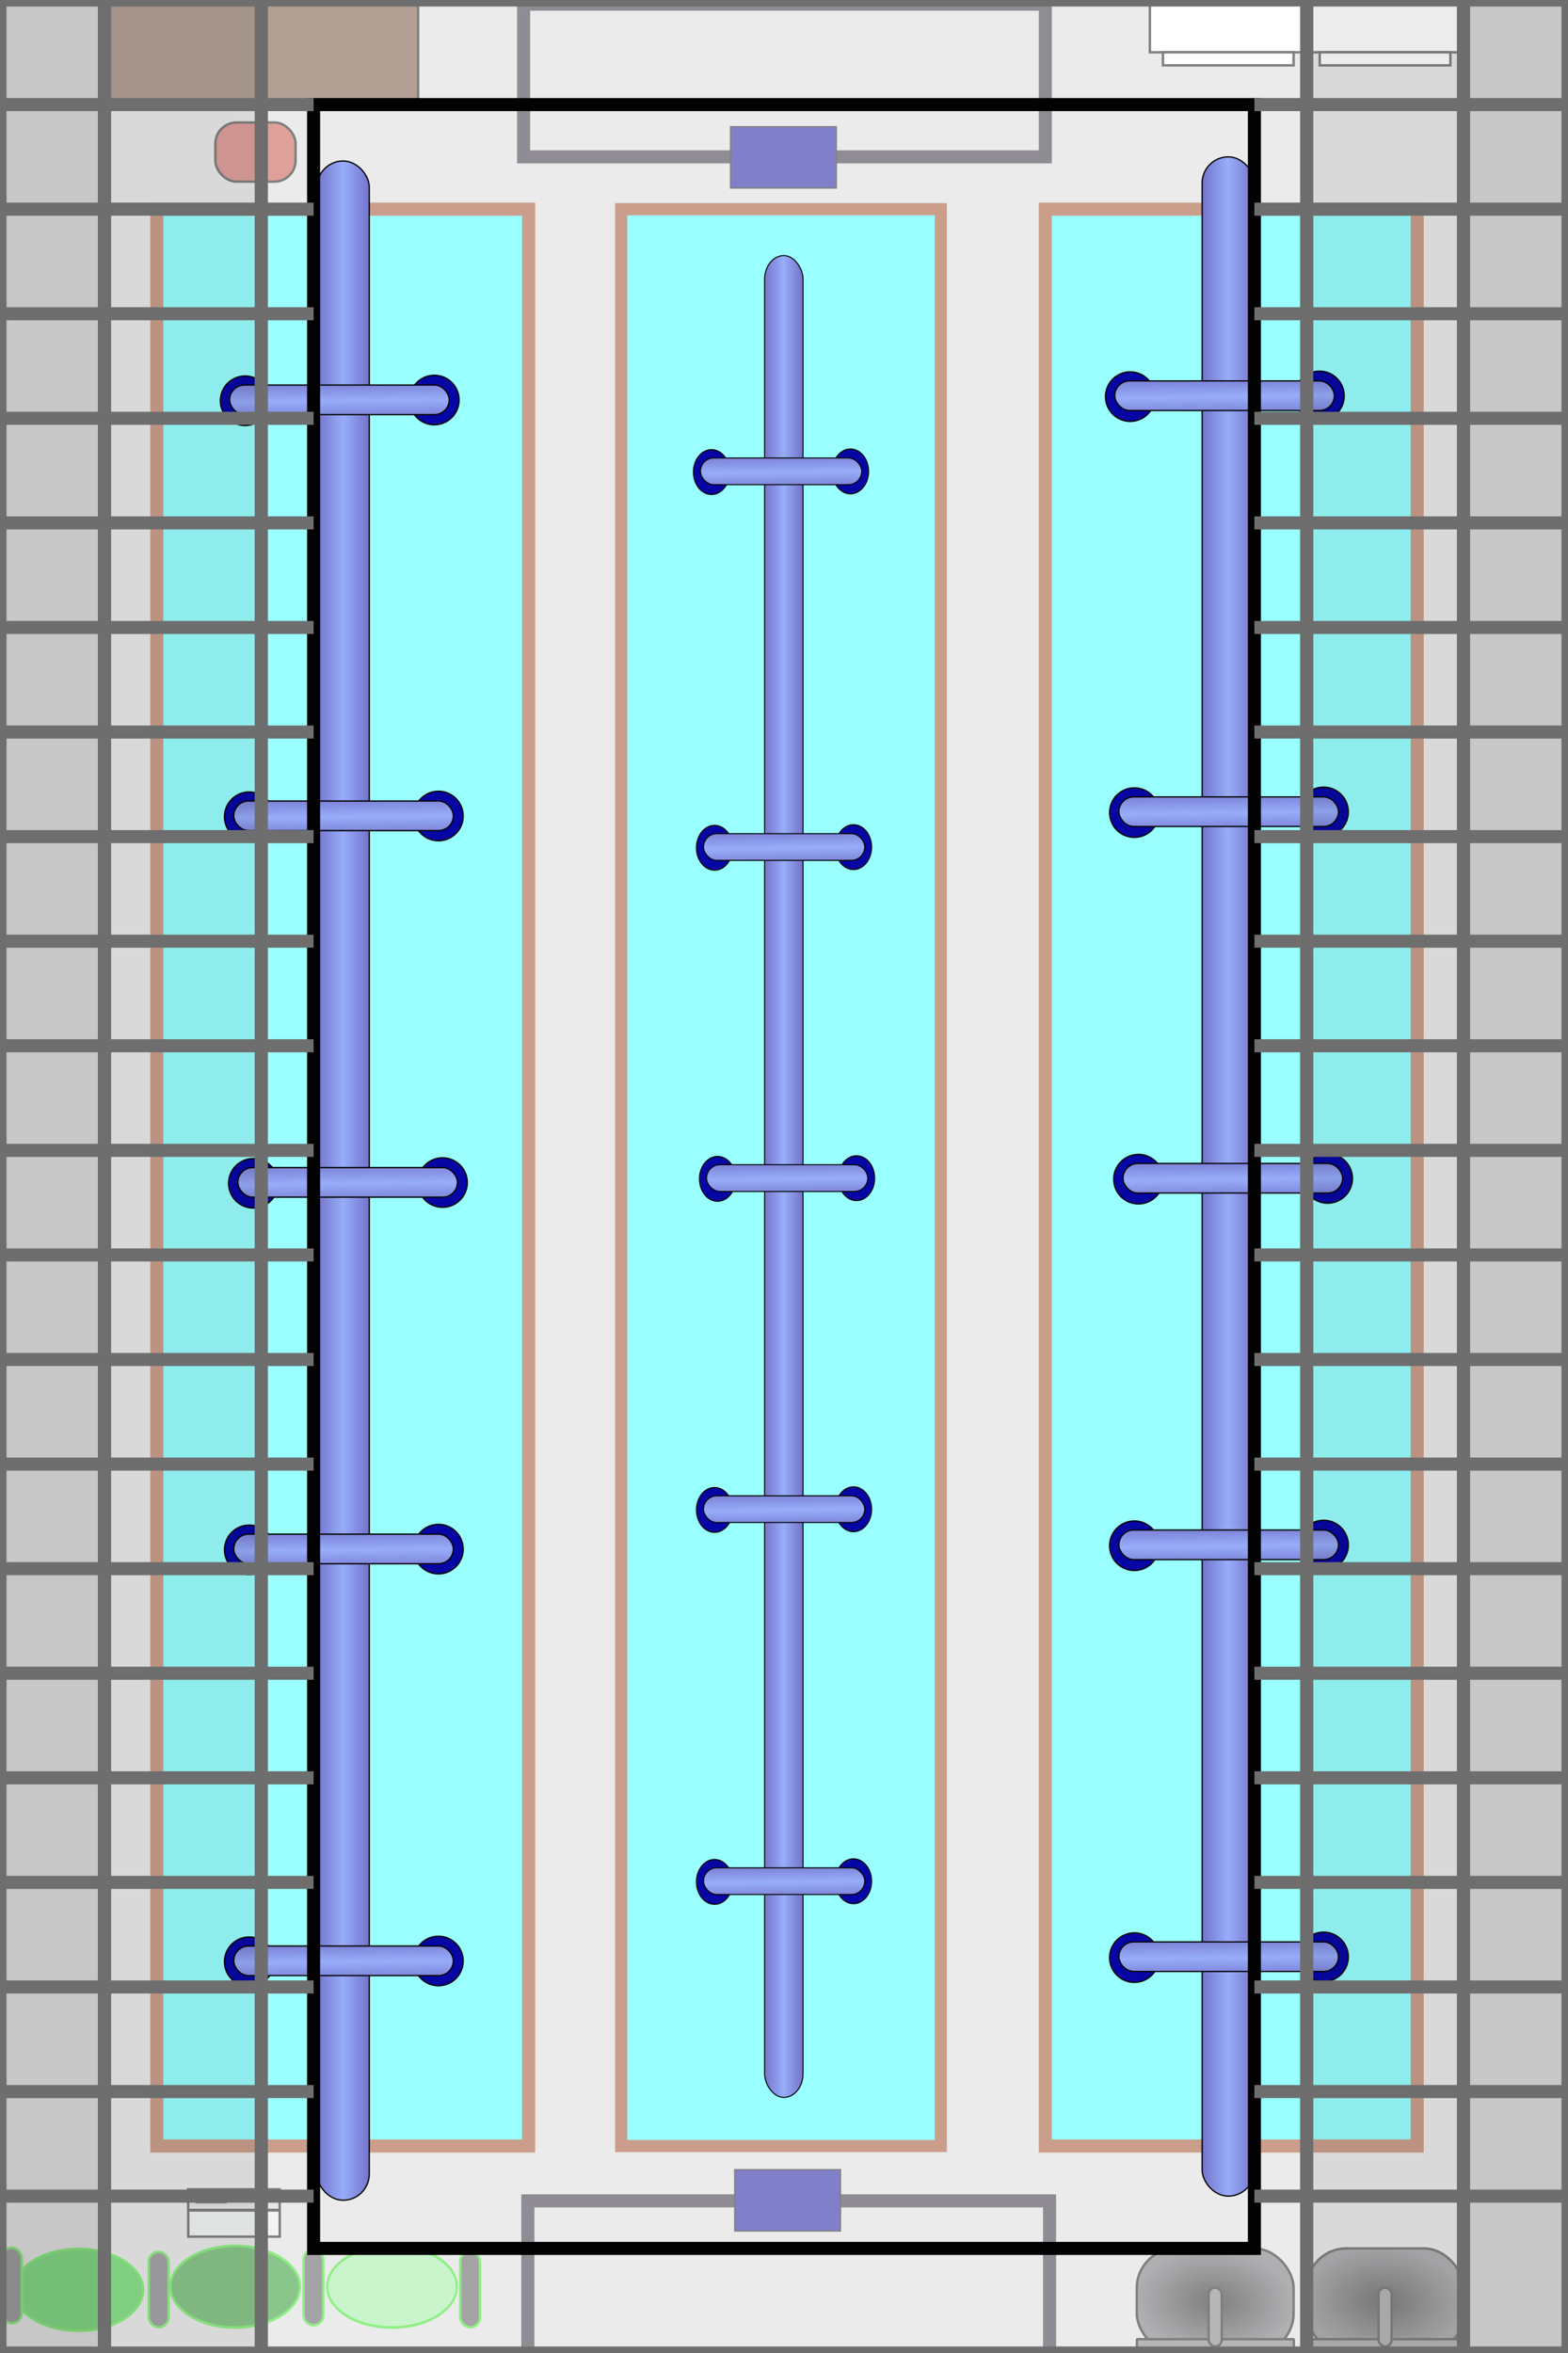<?xml version="1.0" standalone="no"?>
<!-- Created with Inkscape (http://www.inkscape.org/) -->
<svg contentScriptType="text/ecmascript" zoomAndPan="magnify" xmlns:rdf="http://www.w3.org/1999/02/22-rdf-syntax-ns#"
    xmlns:xlink="http://www.w3.org/1999/xlink" xmlns:svg="http://www.w3.org/2000/svg" baseProfile="full"
    contentStyleType="text/css" id="svg2873" sodipodi:docname="large_greenhouse.svg" style="enable-background:new"
    version="1.1" width="1200" xmlns:sodipodi="http://sodipodi.sourceforge.net/DTD/sodipodi-0.dtd" xmlns:dc="http://purl.org/dc/elements/1.1/"
    xmlns:inkscape="http://www.inkscape.org/namespaces/inkscape" xmlns:cc="http://creativecommons.org/ns#"
    preserveAspectRatio="xMidYMid meet" inkscape:version="0.48.3.1 r9886" height="1800" xmlns="http://www.w3.org/2000/svg">
    <defs id="defs2875">
        <linearGradient id="linearGradient4770">
            <stop style="stop-color:#000000;stop-opacity:1;" offset="0" id="stop4772"/>
            <stop style="stop-color:#646066;stop-opacity:1;" offset="1" id="stop4774"/>
        </linearGradient>
        <linearGradient id="linearGradient4748">
            <stop style="stop-color:#767676;stop-opacity:1;" offset="0" id="stop4750"/>
            <stop style="stop-color:#ededf3;stop-opacity:1;" offset="1" id="stop4752"/>
        </linearGradient>
        <linearGradient id="linearGradient3829">
            <stop style="stop-color:#7272ca;stop-opacity:1;" offset="0" id="stop3831"/>
            <stop offset="0.5" style="stop-color:#97adfa;stop-opacity:1;" id="stop3837"/>
            <stop style="stop-color:#7272ca;stop-opacity:1;" offset="1" id="stop3833"/>
        </linearGradient>
        <linearGradient x1="919.5" xlink:href="#linearGradient3829"
            y1="900" x2="960.5" gradientUnits="userSpaceOnUse" y2="900" id="linearGradient3835" inkscape:collect="always"/>
        <linearGradient gradientTransform="translate(0,0.557)" inkscape:collect="always" id="linearGradient3847"
            gradientUnits="userSpaceOnUse" x1="939.338" y1="285.219" x2="939.781" y2="320.54" xlink:href=
            "#linearGradient3829"
           />
        <linearGradient gradientTransform="translate(3.151,1194.676)" inkscape:collect="always" id="linearGradient3859"
            gradientUnits="userSpaceOnUse" x1="939.338" y1="285.219" x2="939.781" y2="320.54" xlink:href=
            "#linearGradient3829"
           />
        <linearGradient gradientTransform="translate(6.301,599.192)" inkscape:collect="always" id="linearGradient3867"
            gradientUnits="userSpaceOnUse" x1="939.338" y1="285.219" x2="939.781" y2="320.54" xlink:href=
            "#linearGradient3829"
           />
        <linearGradient gradientTransform="translate(3.151,879.605)" inkscape:collect="always" id="linearGradient3875"
            gradientUnits="userSpaceOnUse" x1="939.338" y1="285.219" x2="939.781" y2="320.54" xlink:href=
            "#linearGradient3829"
           />
        <linearGradient gradientTransform="translate(3.151,318.779)" inkscape:collect="always" id="linearGradient3883"
            gradientUnits="userSpaceOnUse" x1="939.338" y1="285.219" x2="939.781" y2="320.54" xlink:href=
            "#linearGradient3829"
           />
        <linearGradient gradientTransform="translate(-677.403,3.151)" inkscape:collect="always" id="linearGradient3917"
            gradientUnits="userSpaceOnUse" x1="919.5" y1="900" x2="960.5" y2="900" xlink:href="#linearGradient3829"
           />
        <linearGradient gradientTransform="translate(-677.403,3.708)" inkscape:collect="always" id="linearGradient3919"
            gradientUnits="userSpaceOnUse" x1="939.338" y1="285.219" x2="939.781" y2="320.54" xlink:href=
            "#linearGradient3829"
           />
        <linearGradient gradientTransform="translate(-674.252,1197.826)" inkscape:collect="always" id="linearGradient3921"
            gradientUnits="userSpaceOnUse" x1="939.338" y1="285.219" x2="939.781" y2="320.54" xlink:href=
            "#linearGradient3829"
           />
        <linearGradient gradientTransform="translate(-671.101,602.342)" inkscape:collect="always" id="linearGradient3923"
            gradientUnits="userSpaceOnUse" x1="939.338" y1="285.219" x2="939.781" y2="320.54" xlink:href=
            "#linearGradient3829"
           />
        <linearGradient gradientTransform="translate(-674.252,882.756)" inkscape:collect="always" id="linearGradient3925"
            gradientUnits="userSpaceOnUse" x1="939.338" y1="285.219" x2="939.781" y2="320.54" xlink:href=
            "#linearGradient3829"
           />
        <linearGradient gradientTransform="translate(-674.252,321.929)" inkscape:collect="always" id="linearGradient3927"
            gradientUnits="userSpaceOnUse" x1="939.338" y1="285.219" x2="939.781" y2="320.54" xlink:href=
            "#linearGradient3829"
           />
        <linearGradient gradientTransform="matrix(0.734,0,0,0.903,-90.319,87.143)" inkscape:collect="always"
            id="linearGradient3961" gradientUnits="userSpaceOnUse" x1="919.5" y1="900" x2="960.5" y2="900" xlink:href=
            "#linearGradient3829"
           />
        <linearGradient gradientTransform="matrix(0.734,0,0,0.903,-90.319,87.646)" inkscape:collect="always"
            id="linearGradient3963" gradientUnits="userSpaceOnUse" x1="939.338" y1="285.219" x2="939.781" y2="320.54"
            xlink:href="#linearGradient3829"
           />
        <linearGradient gradientTransform="matrix(0.734,0,0,0.903,-88.006,1166.144)" inkscape:collect="always"
            id="linearGradient3965" gradientUnits="userSpaceOnUse" x1="939.338" y1="285.219" x2="939.781" y2="320.54"
            xlink:href="#linearGradient3829"
           />
        <linearGradient gradientTransform="matrix(0.734,0,0,0.903,-85.693,628.318)" inkscape:collect="always"
            id="linearGradient3967" gradientUnits="userSpaceOnUse" x1="939.338" y1="285.219" x2="939.781" y2="320.54"
            xlink:href="#linearGradient3829"
           />
        <linearGradient gradientTransform="matrix(0.734,0,0,0.903,-88.006,881.58)" inkscape:collect="always"
            id="linearGradient3969" gradientUnits="userSpaceOnUse" x1="939.338" y1="285.219" x2="939.781" y2="320.54"
            xlink:href="#linearGradient3829"
           />
        <linearGradient gradientTransform="matrix(0.734,0,0,0.903,-88.006,375.056)" inkscape:collect="always"
            id="linearGradient3971" gradientUnits="userSpaceOnUse" x1="939.338" y1="285.219" x2="939.781" y2="320.54"
            xlink:href="#linearGradient3829"
           />
        <linearGradient x1="179.572" xlink:href="#linearGradient4748"
            y1="1659.945" x2="180.429" gradientUnits="userSpaceOnUse" y2="1699.397" id="linearGradient4754"
            inkscape:collect="always"/>
        <radialGradient gradientTransform="matrix(1,0.053,-0.036,0.671,62.622,523.225)"
            inkscape:collect="always" id="radialGradient4778" gradientUnits="userSpaceOnUse" r="60.922" cx="1060" fx="1060"
            fy="1760" cy="1760" xlink:href="#linearGradient4770"
           />
        <radialGradient gradientTransform="matrix(1,0.053,-0.036,0.671,-67.378,523.225)"
            inkscape:collect="always" id="radialGradient4790" gradientUnits="userSpaceOnUse" r="60.922" cx="1060" fx="1060"
            cy="1760" fy="1760" xlink:href="#linearGradient4770"
           />
    </defs>
    <sodipodi:namedview bordercolor="#666666" inkscape:window-height="1056" inkscape:zoom="0.30944444" id="base"
        inkscape:current-layer="layer3" inkscape:window-y="24" inkscape:cy="1029.2639" inkscape:window-x="49"
        inkscape:cx="218.67145" showgrid="true" showguides="true" inkscape:pageopacity="0.0" inkscape:document-units="px"
        inkscape:snap-global="true" inkscape:pageshadow="2" inkscape:guide-bbox="true" inkscape:window-width="1871"
        pagecolor="#ffffff" borderopacity="1.0" inkscape:window-maximized="1">
        <inkscape:grid snapvisiblegridlinesonly="true" visible="true" id="grid3655" empspacing="5" type="xygrid"
            enabled="true"/>
        <sodipodi:guide position="600,1360" id="guide3657" orientation="1,0"/>
        <sodipodi:guide position="639.594,897.952" id="guide3659" orientation="0,1"/>
    </sodipodi:namedview>
    <g inkscape:groupmode="layer" sodipodi:insensitive="true" id="layer1" style="display:inline" transform="translate(0,747.638)"
        inkscape:label="floor">
        <rect x="0" y="0" transform="translate(0,-747.638)" width="1200" style=
            "fill:#ffffff;fill-opacity:1;fill-rule:evenodd;stroke:none" height="1800" id="rect3661"/>
    </g>
    <g inkscape:groupmode="layer" sodipodi:insensitive="true" id="layer2" style="opacity:0.5;display:inline"
        inkscape:label="internal">
        <rect x="0" width="1200" id="rect3905" height="1800" y="0" style=
            "fill:#d6d7d6;fill-opacity:1;fill-rule:evenodd;stroke:none;display:inline"/>
        <rect x="400.718" width="399.282" id="rect3812" height="116.768" y="3.232" style=
            "fill:none;stroke:#1f1c28;stroke-width:10;stroke-linecap:round;stroke-linejoin:miter;stroke-miterlimit:4;stroke-opacity:1;stroke-dasharray:none;stroke-dashoffset:0"/>
        <rect x="559.066" width="80.934" id="rect3814" height="46.894" y="96.948" style=
            "fill:#010095;fill-opacity:1;stroke:#010105;stroke-width:1;stroke-linecap:round;stroke-linejoin:miter;stroke-miterlimit:4;stroke-opacity:1;stroke-dasharray:none;stroke-dashoffset:0"/>
        <rect x="403.95" y="-1800.383" transform="scale(1,-1)" width="399.282" style=
            "fill:none;stroke:#1f1c28;stroke-width:10;stroke-linecap:round;stroke-linejoin:miter;stroke-miterlimit:4;stroke-opacity:1;stroke-dasharray:none;stroke-dashoffset:0"
            id="rect3816" height="116.768"/>
        <rect x="562.298" y="-1706.667" transform="scale(1,-1)" width="80.934" style=
            "fill:#010095;fill-opacity:1;stroke:#010105;stroke-width:1;stroke-linecap:round;stroke-linejoin:miter;stroke-miterlimit:4;stroke-opacity:1;stroke-dasharray:none;stroke-dashoffset:0"
            id="rect3818" height="46.894"/>
        <rect x="800" y="160" fill="#33ffff" width="284.596" style="fill-opacity: 1; fill-rule: evenodd; stroke: 
            rgb(151, 62, 23); stroke-width: 10; stroke-linecap: round; stroke-linejoin: miter; stroke-miterlimit: 4; 
            stroke-opacity: 1; stroke-dasharray: none; stroke-dashoffset: 0;" height="1481.652" id="rect3820"/>
        <rect x="120" y="160" fill="#33ffff" width="284.596" style="fill-opacity: 1; fill-rule: evenodd; stroke: 
            rgb(151, 62, 23); stroke-width: 10; stroke-linecap: round; stroke-linejoin: miter; stroke-miterlimit: 4; 
            stroke-opacity: 1; stroke-dasharray: none; stroke-dashoffset: 0;" id="rect3822" height="1481.652"/>
        <rect x="475.404" y="160" fill="#33ffff" width="244.596" style="fill-opacity: 1; fill-rule: evenodd; stroke: 
            rgb(151, 62, 23); stroke-width: 9.271; stroke-linecap: round; stroke-linejoin: miter; stroke-miterlimit: 
            4; stroke-opacity: 1; stroke-dasharray: none; stroke-dashoffset: 0;" height="1481.652" id="rect3824"/>
        <path transform="matrix(0.992,0,0,1.186,-9.41,-359.357)" style=
            "fill:#16c217;fill-opacity:1;fill-rule:evenodd;stroke:#20e00c;stroke-width:1.7;stroke-linecap:round;stroke-linejoin:miter;stroke-miterlimit:4;stroke-opacity:1;stroke-dasharray:none;stroke-dashoffset:0"
            sodipodi:cx="70" sodipodi:cy="1780" sodipodi:rx="50" d="m 120,1780 a 50,26.338 0 1 1 -100,0 50,26.338 
            0 1 1 100,0 z" id="path4720" sodipodi:ry="26.337799" sodipodi:type="arc"/>
        <path transform="matrix(0.992,0,0,1.186,110.59,-361.816)" style=
            "fill:#168e17;fill-opacity:1;fill-rule:evenodd;stroke:#20e00c;stroke-width:1.7;stroke-linecap:round;stroke-linejoin:miter;stroke-miterlimit:4;stroke-opacity:1;stroke-dasharray:none;stroke-dashoffset:0"
            sodipodi:cx="70" sodipodi:cy="1780" sodipodi:rx="50" id="path4722" d="m 120,1780 a 50,26.338 0 1 1 -100,0 
            50,26.338 0 1 1 100,0 z" sodipodi:ry="26.337799" sodipodi:type="arc"/>
        <path transform="matrix(0.992,0,0,1.186,230.59,-361.816)" style=
            "fill:#96eb99;fill-opacity:1;fill-rule:evenodd;stroke:#20e00c;stroke-width:1.7;stroke-linecap:round;stroke-linejoin:miter;stroke-miterlimit:4;stroke-opacity:1;stroke-dasharray:none;stroke-dashoffset:0"
            sodipodi:cx="70" sodipodi:cy="1780" sodipodi:rx="50" d="m 120,1780 a 50,26.338 0 1 1 -100,0 50,26.338 
            0 1 1 100,0 z" id="path4724" sodipodi:ry="26.337799" sodipodi:type="arc"/>
        <rect x="113.852" y="1722.581" width="15.18" style=
            "fill:#4a494e;fill-opacity:1;fill-rule:evenodd;stroke:#20e00c;stroke-width:1.843;stroke-linecap:round;stroke-linejoin:miter;stroke-miterlimit:4;stroke-opacity:1;stroke-dasharray:none;stroke-dashoffset:0"
            height="57.685" ry="7.59" id="rect4726"/>
        <rect x="1.518" y="1719.545" width="15.18" style=
            "fill:#4a494e;fill-opacity:1;fill-rule:evenodd;stroke:#20e00c;stroke-width:1.843;stroke-linecap:round;stroke-linejoin:miter;stroke-miterlimit:4;stroke-opacity:1;stroke-dasharray:none;stroke-dashoffset:0"
            id="rect4728" ry="7.59" height="57.685"/>
        <rect x="232.257" y="1721.063" width="15.18" style=
            "fill:#4a494e;fill-opacity:1;fill-rule:evenodd;stroke:#20e00c;stroke-width:1.843;stroke-linecap:round;stroke-linejoin:miter;stroke-miterlimit:4;stroke-opacity:1;stroke-dasharray:none;stroke-dashoffset:0"
            height="57.685" ry="7.59" id="rect4732"/>
        <rect x="352.181" y="1722.581" width="15.18" style=
            "fill:#4a494e;fill-opacity:1;fill-rule:evenodd;stroke:#20e00c;stroke-width:1.843;stroke-linecap:round;stroke-linejoin:miter;stroke-miterlimit:4;stroke-opacity:1;stroke-dasharray:none;stroke-dashoffset:0"
            height="57.685" ry="7.59" id="rect4734"/>
        <rect x="144.082" width="70" id="rect4736" height="20" y="1690.986" style=
            "fill:#e5e9ea;fill-opacity:1;fill-rule:evenodd;stroke:#000000;stroke-width:1.843;stroke-linecap:round;stroke-linejoin:miter;stroke-miterlimit:4;stroke-opacity:1;stroke-dasharray:none;stroke-dashoffset:0"/>
        <rect x="144" width="70.028" id="rect4738" height="15.781" y="1674.739" style=
            "fill:url(#linearGradient4754);fill-opacity:1;fill-rule:evenodd;stroke:#000000;stroke-width:1.843;stroke-linecap:round;stroke-linejoin:miter;stroke-miterlimit:4;stroke-opacity:1;stroke-dasharray:none;stroke-dashoffset:0"/>
        <rect x="150.905" width="21.699" id="rect4756" height="3.945" y="1680.657" style=
            "fill:#2242ea;fill-opacity:1;fill-rule:evenodd;stroke:#000000;stroke-width:1.843;stroke-linecap:round;stroke-linejoin:miter;stroke-miterlimit:4;stroke-opacity:1;stroke-dasharray:none;stroke-dashoffset:0"/>
        <rect x="80" width="240" id="rect4758" height="80" y="0" style=
            "fill:#66422c;fill-opacity:1;fill-rule:evenodd;stroke:#000000;stroke-width:1.843;stroke-linecap:round;stroke-linejoin:miter;stroke-miterlimit:4;stroke-opacity:1;stroke-dasharray:none;stroke-dashoffset:0"/>
        <rect x="164.811" y="93.716" width="61.4" style=
            "fill:#c04236;fill-opacity:1;fill-rule:evenodd;stroke:#000000;stroke-width:1.843;stroke-linecap:round;stroke-linejoin:miter;stroke-miterlimit:4;stroke-opacity:1;stroke-dasharray:none;stroke-dashoffset:0"
            height="45.242" ry="16.158" id="rect4760"/>
        <rect x="880" width="240" id="rect4762" height="40" y="0" style=
            "fill:#ffffff;fill-opacity:1;fill-rule:evenodd;stroke:#000000;stroke-width:1.843;stroke-linecap:round;stroke-linejoin:miter;stroke-miterlimit:4;stroke-opacity:1;stroke-dasharray:none;stroke-dashoffset:0"/>
        <rect x="890" width="100" id="rect4764" height="10" y="40" style=
            "fill:#ffffff;fill-opacity:1;fill-rule:evenodd;stroke:#000000;stroke-width:1.843;stroke-linecap:round;stroke-linejoin:miter;stroke-miterlimit:4;stroke-opacity:1;stroke-dasharray:none;stroke-dashoffset:0"/>
        <rect x="1010" width="100" id="rect4766" height="10" y="40" style=
            "fill:#ffffff;fill-opacity:1;fill-rule:evenodd;stroke:#000000;stroke-width:1.843;stroke-linecap:round;stroke-linejoin:miter;stroke-miterlimit:4;stroke-opacity:1;stroke-dasharray:none;stroke-dashoffset:0"/>
        <rect x="1000" y="1720" width="120" style=
            "fill:url(#radialGradient4778);fill-opacity:1;fill-rule:evenodd;stroke:#000000;stroke-width:1.843;stroke-linecap:round;stroke-linejoin:miter;stroke-miterlimit:4;stroke-opacity:1;stroke-dasharray:none;stroke-dashoffset:0"
            height="80" ry="30.305" id="rect4768"/>
        <rect x="1000.101" y="1789.458" width="120.085" style=
            "fill:#6f6e70;fill-opacity:1;fill-rule:evenodd;stroke:#000000;stroke-width:1.843;stroke-linecap:round;stroke-linejoin:miter;stroke-miterlimit:4;stroke-opacity:1;stroke-dasharray:none;stroke-dashoffset:0"
            height="10.084" ry="0.458" id="rect4780"/>
        <rect x="1055" y="1750" width="10" style=
            "fill:#6f6e70;fill-opacity:1;fill-rule:evenodd;stroke:#000000;stroke-width:1.843;stroke-linecap:round;stroke-linejoin:miter;stroke-miterlimit:4;stroke-opacity:1;stroke-dasharray:none;stroke-dashoffset:0"
            height="45" ry="5" id="rect4782"/>
        <rect x="870" y="1720" width="120" style=
            "fill:url(#radialGradient4790);fill-opacity:1;fill-rule:evenodd;stroke:#000000;stroke-width:1.843;stroke-linecap:round;stroke-linejoin:miter;stroke-miterlimit:4;stroke-opacity:1;stroke-dasharray:none;stroke-dashoffset:0"
            id="rect4784" ry="30.305" height="80"/>
        <rect x="870.101" y="1789.458" width="120.085" style=
            "fill:#6f6e70;fill-opacity:1;fill-rule:evenodd;stroke:#000000;stroke-width:1.843;stroke-linecap:round;stroke-linejoin:miter;stroke-miterlimit:4;stroke-opacity:1;stroke-dasharray:none;stroke-dashoffset:0"
            id="rect4786" ry="0.458" height="10.084"/>
        <rect x="925" y="1750" width="10" style=
            "fill:#6f6e70;fill-opacity:1;fill-rule:evenodd;stroke:#000000;stroke-width:1.843;stroke-linecap:round;stroke-linejoin:miter;stroke-miterlimit:4;stroke-opacity:1;stroke-dasharray:none;stroke-dashoffset:0"
            id="rect4788" ry="5" height="45"/>
    </g>
    <g inkscape:groupmode="layer" sodipodi:insensitive="true" id="layer4" style="display:inline" inkscape:label="irrigation">
        <rect x="920" y="120" width="40" style=
            "fill:url(#linearGradient3835);fill-opacity:1;fill-rule:evenodd;stroke:#050402;stroke-width:1;stroke-linecap:round;stroke-linejoin:miter;stroke-miterlimit:4;stroke-opacity:1;stroke-dasharray:none;stroke-dashoffset:0"
            height="1560" ry="20" id="rect3827"/>
        <path style=
            "fill:#0606a5;fill-opacity:1;fill-rule:evenodd;stroke:#050402;stroke-width:1;stroke-linecap:round;stroke-linejoin:miter;stroke-miterlimit:4;stroke-opacity:1;stroke-dasharray:none;stroke-dashoffset:0"
            sodipodi:cx="1009.7902" sodipodi:cy="302.85931" d="m 1028.727,302.859 a 18.937,18.937 0 1 1 
            -37.874,0 18.937,18.937 0 1 1 37.874,0 z" id="path3849" sodipodi:rx="18.937048" sodipodi:ry="18.937048"
            sodipodi:type="arc"/>
        <path transform="translate(-144.813,0.557)" style=
            "fill:#0606a5;fill-opacity:1;fill-rule:evenodd;stroke:#050402;stroke-width:1;stroke-linecap:round;stroke-linejoin:miter;stroke-miterlimit:4;stroke-opacity:1;stroke-dasharray:none;stroke-dashoffset:0"
            sodipodi:cx="1009.7902" sodipodi:cy="302.85931" id="path3851" sodipodi:rx="18.937048" d="m 
            1028.727,302.859 a 18.937,18.937 0 1 1 -37.874,0 18.937,18.937 0 1 1 37.874,0 z"
            sodipodi:ry="18.937048" sodipodi:type="arc"/>
        <rect x="853.142" y="291.401" width="168.043" style=
            "fill:url(#linearGradient3847);fill-opacity:1;fill-rule:evenodd;stroke:#050402;stroke-width:1;stroke-linecap:round;stroke-linejoin:miter;stroke-miterlimit:4;stroke-opacity:1;stroke-dasharray:none;stroke-dashoffset:0"
            height="22.621" ry="11.311" id="rect3839"/>
        <path transform="translate(3.151,1194.119)" style=
            "fill:#0606a5;fill-opacity:1;fill-rule:evenodd;stroke:#050402;stroke-width:1;stroke-linecap:round;stroke-linejoin:miter;stroke-miterlimit:4;stroke-opacity:1;stroke-dasharray:none;stroke-dashoffset:0"
            sodipodi:cx="1009.7902" sodipodi:cy="302.85931" id="path3853" sodipodi:rx="18.937048" d="m 
            1028.727,302.859 a 18.937,18.937 0 1 1 -37.874,0 18.937,18.937 0 1 1 37.874,0 z"
            sodipodi:ry="18.937048" sodipodi:type="arc"/>
        <path transform="translate(-141.662,1194.676)" style=
            "fill:#0606a5;fill-opacity:1;fill-rule:evenodd;stroke:#050402;stroke-width:1;stroke-linecap:round;stroke-linejoin:miter;stroke-miterlimit:4;stroke-opacity:1;stroke-dasharray:none;stroke-dashoffset:0"
            sodipodi:cx="1009.7902" sodipodi:cy="302.85931" id="path3855" d="m 1028.727,302.859 a 18.937,18.937 
            0 1 1 -37.874,0 18.937,18.937 0 1 1 37.874,0 z" sodipodi:rx="18.937048" sodipodi:ry="18.937048"
            sodipodi:type="arc"/>
        <rect x="856.293" y="1485.52" width="168.043" style=
            "fill:url(#linearGradient3859);fill-opacity:1;fill-rule:evenodd;stroke:#050402;stroke-width:1;stroke-linecap:round;stroke-linejoin:miter;stroke-miterlimit:4;stroke-opacity:1;stroke-dasharray:none;stroke-dashoffset:0"
            id="rect3857" ry="11.311" height="22.621"/>
        <path transform="translate(6.301,598.635)" style=
            "fill:#0606a5;fill-opacity:1;fill-rule:evenodd;stroke:#050402;stroke-width:1;stroke-linecap:round;stroke-linejoin:miter;stroke-miterlimit:4;stroke-opacity:1;stroke-dasharray:none;stroke-dashoffset:0"
            sodipodi:cx="1009.7902" sodipodi:cy="302.85931" id="path3861" d="m 1028.727,302.859 a 18.937,18.937 
            0 1 1 -37.874,0 18.937,18.937 0 1 1 37.874,0 z" sodipodi:rx="18.937048" sodipodi:ry="18.937048"
            sodipodi:type="arc"/>
        <path transform="translate(-138.511,599.192)" style=
            "fill:#0606a5;fill-opacity:1;fill-rule:evenodd;stroke:#050402;stroke-width:1;stroke-linecap:round;stroke-linejoin:miter;stroke-miterlimit:4;stroke-opacity:1;stroke-dasharray:none;stroke-dashoffset:0"
            sodipodi:cx="1009.7902" sodipodi:cy="302.85931" id="path3863" sodipodi:rx="18.937048" d="m 
            1028.727,302.859 a 18.937,18.937 0 1 1 -37.874,0 18.937,18.937 0 1 1 37.874,0 z"
            sodipodi:ry="18.937048" sodipodi:type="arc"/>
        <rect x="859.443" y="890.036" width="168.043" style=
            "fill:url(#linearGradient3867);fill-opacity:1;fill-rule:evenodd;stroke:#050402;stroke-width:1;stroke-linecap:round;stroke-linejoin:miter;stroke-miterlimit:4;stroke-opacity:1;stroke-dasharray:none;stroke-dashoffset:0"
            height="22.621" ry="11.311" id="rect3865"/>
        <path transform="translate(3.151,879.048)" style=
            "fill:#0606a5;fill-opacity:1;fill-rule:evenodd;stroke:#050402;stroke-width:1;stroke-linecap:round;stroke-linejoin:miter;stroke-miterlimit:4;stroke-opacity:1;stroke-dasharray:none;stroke-dashoffset:0"
            sodipodi:cx="1009.7902" sodipodi:cy="302.85931" id="path3869" sodipodi:rx="18.937048" d="m 
            1028.727,302.859 a 18.937,18.937 0 1 1 -37.874,0 18.937,18.937 0 1 1 37.874,0 z"
            sodipodi:ry="18.937048" sodipodi:type="arc"/>
        <path transform="translate(-141.662,879.605)" style=
            "fill:#0606a5;fill-opacity:1;fill-rule:evenodd;stroke:#050402;stroke-width:1;stroke-linecap:round;stroke-linejoin:miter;stroke-miterlimit:4;stroke-opacity:1;stroke-dasharray:none;stroke-dashoffset:0"
            sodipodi:cx="1009.7902" sodipodi:cy="302.85931" id="path3871" d="m 1028.727,302.859 a 18.937,18.937 
            0 1 1 -37.874,0 18.937,18.937 0 1 1 37.874,0 z" sodipodi:rx="18.937048" sodipodi:ry="18.937048"
            sodipodi:type="arc"/>
        <rect x="856.293" y="1170.449" width="168.043" style=
            "fill:url(#linearGradient3875);fill-opacity:1;fill-rule:evenodd;stroke:#050402;stroke-width:1;stroke-linecap:round;stroke-linejoin:miter;stroke-miterlimit:4;stroke-opacity:1;stroke-dasharray:none;stroke-dashoffset:0"
            id="rect3873" ry="11.311" height="22.621"/>
        <path transform="translate(3.151,318.222)" style=
            "fill:#0606a5;fill-opacity:1;fill-rule:evenodd;stroke:#050402;stroke-width:1;stroke-linecap:round;stroke-linejoin:miter;stroke-miterlimit:4;stroke-opacity:1;stroke-dasharray:none;stroke-dashoffset:0"
            sodipodi:cx="1009.7902" sodipodi:cy="302.85931" id="path3877" d="m 1028.727,302.859 a 18.937,18.937 
            0 1 1 -37.874,0 18.937,18.937 0 1 1 37.874,0 z" sodipodi:rx="18.937048" sodipodi:ry="18.937048"
            sodipodi:type="arc"/>
        <path transform="translate(-141.662,318.779)" style=
            "fill:#0606a5;fill-opacity:1;fill-rule:evenodd;stroke:#050402;stroke-width:1;stroke-linecap:round;stroke-linejoin:miter;stroke-miterlimit:4;stroke-opacity:1;stroke-dasharray:none;stroke-dashoffset:0"
            sodipodi:cx="1009.7902" sodipodi:cy="302.85931" id="path3879" sodipodi:rx="18.937048" d="m 
            1028.727,302.859 a 18.937,18.937 0 1 1 -37.874,0 18.937,18.937 0 1 1 37.874,0 z"
            sodipodi:ry="18.937048" sodipodi:type="arc"/>
        <rect x="856.293" y="609.622" width="168.043" style=
            "fill:url(#linearGradient3883);fill-opacity:1;fill-rule:evenodd;stroke:#050402;stroke-width:1;stroke-linecap:round;stroke-linejoin:miter;stroke-miterlimit:4;stroke-opacity:1;stroke-dasharray:none;stroke-dashoffset:0"
            height="22.621" ry="11.311" id="rect3881"/>
        <rect x="242.597" y="123.151" width="40" style=
            "fill:url(#linearGradient3917);fill-opacity:1;fill-rule:evenodd;stroke:#050402;stroke-width:1;stroke-linecap:round;stroke-linejoin:miter;stroke-miterlimit:4;stroke-opacity:1;stroke-dasharray:none;stroke-dashoffset:0"
            id="rect3885" ry="20" height="1560"/>
        <path transform="translate(-677.403,3.151)" style=
            "fill:#0606a5;fill-opacity:1;fill-rule:evenodd;stroke:#050402;stroke-width:1;stroke-linecap:round;stroke-linejoin:miter;stroke-miterlimit:4;stroke-opacity:1;stroke-dasharray:none;stroke-dashoffset:0"
            sodipodi:cx="1009.7902" sodipodi:cy="302.85931" id="path3887" sodipodi:rx="18.937048" d="m 
            1028.727,302.859 a 18.937,18.937 0 1 1 -37.874,0 18.937,18.937 0 1 1 37.874,0 z"
            sodipodi:ry="18.937048" sodipodi:type="arc"/>
        <path transform="translate(-822.215,3.708)" style=
            "fill:#0606a5;fill-opacity:1;fill-rule:evenodd;stroke:#050402;stroke-width:1;stroke-linecap:round;stroke-linejoin:miter;stroke-miterlimit:4;stroke-opacity:1;stroke-dasharray:none;stroke-dashoffset:0"
            sodipodi:cx="1009.7902" sodipodi:cy="302.85931" id="path3889" d="m 1028.727,302.859 a 18.937,18.937 
            0 1 1 -37.874,0 18.937,18.937 0 1 1 37.874,0 z" sodipodi:rx="18.937048" sodipodi:ry="18.937048"
            sodipodi:type="arc"/>
        <rect x="175.739" y="294.551" width="168.043" style=
            "fill:url(#linearGradient3919);fill-opacity:1;fill-rule:evenodd;stroke:#050402;stroke-width:1;stroke-linecap:round;stroke-linejoin:miter;stroke-miterlimit:4;stroke-opacity:1;stroke-dasharray:none;stroke-dashoffset:0"
            id="rect3891" ry="11.311" height="22.621"/>
        <path transform="translate(-674.252,1197.27)" style=
            "fill:#0606a5;fill-opacity:1;fill-rule:evenodd;stroke:#050402;stroke-width:1;stroke-linecap:round;stroke-linejoin:miter;stroke-miterlimit:4;stroke-opacity:1;stroke-dasharray:none;stroke-dashoffset:0"
            sodipodi:cx="1009.7902" sodipodi:cy="302.85931" id="path3893" d="m 1028.727,302.859 a 18.937,18.937 
            0 1 1 -37.874,0 18.937,18.937 0 1 1 37.874,0 z" sodipodi:rx="18.937048" sodipodi:ry="18.937048"
            sodipodi:type="arc"/>
        <path transform="translate(-819.065,1197.826)" style=
            "fill:#0606a5;fill-opacity:1;fill-rule:evenodd;stroke:#050402;stroke-width:1;stroke-linecap:round;stroke-linejoin:miter;stroke-miterlimit:4;stroke-opacity:1;stroke-dasharray:none;stroke-dashoffset:0"
            sodipodi:cx="1009.7902" sodipodi:cy="302.85931" id="path3895" sodipodi:rx="18.937048" d="m 
            1028.727,302.859 a 18.937,18.937 0 1 1 -37.874,0 18.937,18.937 0 1 1 37.874,0 z"
            sodipodi:ry="18.937048" sodipodi:type="arc"/>
        <rect x="178.89" y="1488.67" width="168.043" style=
            "fill:url(#linearGradient3921);fill-opacity:1;fill-rule:evenodd;stroke:#050402;stroke-width:1;stroke-linecap:round;stroke-linejoin:miter;stroke-miterlimit:4;stroke-opacity:1;stroke-dasharray:none;stroke-dashoffset:0"
            height="22.621" ry="11.311" id="rect3897"/>
        <path transform="translate(-671.101,601.785)" style=
            "fill:#0606a5;fill-opacity:1;fill-rule:evenodd;stroke:#050402;stroke-width:1;stroke-linecap:round;stroke-linejoin:miter;stroke-miterlimit:4;stroke-opacity:1;stroke-dasharray:none;stroke-dashoffset:0"
            sodipodi:cx="1009.7902" sodipodi:cy="302.85931" id="path3899" sodipodi:rx="18.937048" d="m 
            1028.727,302.859 a 18.937,18.937 0 1 1 -37.874,0 18.937,18.937 0 1 1 37.874,0 z"
            sodipodi:ry="18.937048" sodipodi:type="arc"/>
        <path transform="translate(-815.914,602.342)" style=
            "fill:#0606a5;fill-opacity:1;fill-rule:evenodd;stroke:#050402;stroke-width:1;stroke-linecap:round;stroke-linejoin:miter;stroke-miterlimit:4;stroke-opacity:1;stroke-dasharray:none;stroke-dashoffset:0"
            sodipodi:cx="1009.7902" sodipodi:cy="302.85931" id="path3901" d="m 1028.727,302.859 a 18.937,18.937 
            0 1 1 -37.874,0 18.937,18.937 0 1 1 37.874,0 z" sodipodi:rx="18.937048" sodipodi:ry="18.937048"
            sodipodi:type="arc"/>
        <rect x="182.041" y="893.186" width="168.043" style=
            "fill:url(#linearGradient3923);fill-opacity:1;fill-rule:evenodd;stroke:#050402;stroke-width:1;stroke-linecap:round;stroke-linejoin:miter;stroke-miterlimit:4;stroke-opacity:1;stroke-dasharray:none;stroke-dashoffset:0"
            id="rect3903" ry="11.311" height="22.621"/>
        <path transform="translate(-674.252,882.199)" style=
            "fill:#0606a5;fill-opacity:1;fill-rule:evenodd;stroke:#050402;stroke-width:1;stroke-linecap:round;stroke-linejoin:miter;stroke-miterlimit:4;stroke-opacity:1;stroke-dasharray:none;stroke-dashoffset:0"
            sodipodi:cx="1009.7902" sodipodi:cy="302.85931" id="path3905" d="m 1028.727,302.859 a 18.937,18.937 
            0 1 1 -37.874,0 18.937,18.937 0 1 1 37.874,0 z" sodipodi:rx="18.937048" sodipodi:ry="18.937048"
            sodipodi:type="arc"/>
        <path transform="translate(-819.065,882.756)" style=
            "fill:#0606a5;fill-opacity:1;fill-rule:evenodd;stroke:#050402;stroke-width:1;stroke-linecap:round;stroke-linejoin:miter;stroke-miterlimit:4;stroke-opacity:1;stroke-dasharray:none;stroke-dashoffset:0"
            sodipodi:cx="1009.7902" sodipodi:cy="302.85931" id="path3907" sodipodi:rx="18.937048" d="m 
            1028.727,302.859 a 18.937,18.937 0 1 1 -37.874,0 18.937,18.937 0 1 1 37.874,0 z"
            sodipodi:ry="18.937048" sodipodi:type="arc"/>
        <rect x="178.89" y="1173.6" width="168.043" style=
            "fill:url(#linearGradient3925);fill-opacity:1;fill-rule:evenodd;stroke:#050402;stroke-width:1;stroke-linecap:round;stroke-linejoin:miter;stroke-miterlimit:4;stroke-opacity:1;stroke-dasharray:none;stroke-dashoffset:0"
            height="22.621" ry="11.311" id="rect3909"/>
        <path transform="translate(-674.252,321.372)" style=
            "fill:#0606a5;fill-opacity:1;fill-rule:evenodd;stroke:#050402;stroke-width:1;stroke-linecap:round;stroke-linejoin:miter;stroke-miterlimit:4;stroke-opacity:1;stroke-dasharray:none;stroke-dashoffset:0"
            sodipodi:cx="1009.7902" sodipodi:cy="302.85931" id="path3911" sodipodi:rx="18.937048" d="m 
            1028.727,302.859 a 18.937,18.937 0 1 1 -37.874,0 18.937,18.937 0 1 1 37.874,0 z"
            sodipodi:ry="18.937048" sodipodi:type="arc"/>
        <path transform="translate(-819.065,321.929)" style=
            "fill:#0606a5;fill-opacity:1;fill-rule:evenodd;stroke:#050402;stroke-width:1;stroke-linecap:round;stroke-linejoin:miter;stroke-miterlimit:4;stroke-opacity:1;stroke-dasharray:none;stroke-dashoffset:0"
            sodipodi:cx="1009.7902" sodipodi:cy="302.85931" id="path3913" d="m 1028.727,302.859 a 18.937,18.937 
            0 1 1 -37.874,0 18.937,18.937 0 1 1 37.874,0 z" sodipodi:rx="18.937048" sodipodi:ry="18.937048"
            sodipodi:type="arc"/>
        <rect x="178.89" y="612.773" width="168.043" style=
            "fill:url(#linearGradient3927);fill-opacity:1;fill-rule:evenodd;stroke:#050402;stroke-width:1;stroke-linecap:round;stroke-linejoin:miter;stroke-miterlimit:4;stroke-opacity:1;stroke-dasharray:none;stroke-dashoffset:0"
            id="rect3915" ry="11.311" height="22.621"/>
        <rect x="585.181" y="195.524" width="29.37" style=
            "fill:url(#linearGradient3961);fill-opacity:1;fill-rule:evenodd;stroke:#050402;stroke-width:0.814;stroke-linecap:round;stroke-linejoin:miter;stroke-miterlimit:4;stroke-opacity:1;stroke-dasharray:none;stroke-dashoffset:0"
            height="1408.952" ry="18.063" id="rect3929"/>
        <path transform="matrix(0.734,0,0,0.903,-90.319,87.143)" style=
            "fill:#0606a5;fill-opacity:1;fill-rule:evenodd;stroke:#050402;stroke-width:1;stroke-linecap:round;stroke-linejoin:miter;stroke-miterlimit:4;stroke-opacity:1;stroke-dasharray:none;stroke-dashoffset:0"
            sodipodi:cx="1009.7902" sodipodi:cy="302.85931" id="path3931" d="m 1028.727,302.859 a 18.937,18.937 
            0 1 1 -37.874,0 18.937,18.937 0 1 1 37.874,0 z" sodipodi:rx="18.937048" sodipodi:ry="18.937048"
            sodipodi:type="arc"/>
        <path transform="matrix(0.734,0,0,0.903,-196.646,87.646)" style=
            "fill:#0606a5;fill-opacity:1;fill-rule:evenodd;stroke:#050402;stroke-width:1;stroke-linecap:round;stroke-linejoin:miter;stroke-miterlimit:4;stroke-opacity:1;stroke-dasharray:none;stroke-dashoffset:0"
            sodipodi:cx="1009.7902" sodipodi:cy="302.85931" id="path3933" sodipodi:rx="18.937048" d="m 
            1028.727,302.859 a 18.937,18.937 0 1 1 -37.874,0 18.937,18.937 0 1 1 37.874,0 z"
            sodipodi:ry="18.937048" sodipodi:type="arc"/>
        <rect x="536.091" y="350.329" width="123.384" style=
            "fill:url(#linearGradient3963);fill-opacity:1;fill-rule:evenodd;stroke:#050402;stroke-width:0.814;stroke-linecap:round;stroke-linejoin:miter;stroke-miterlimit:4;stroke-opacity:1;stroke-dasharray:none;stroke-dashoffset:0"
            height="20.431" ry="10.215" id="rect3935"/>
        <path transform="matrix(0.734,0,0,0.903,-88.006,1165.64)" style=
            "fill:#0606a5;fill-opacity:1;fill-rule:evenodd;stroke:#050402;stroke-width:1;stroke-linecap:round;stroke-linejoin:miter;stroke-miterlimit:4;stroke-opacity:1;stroke-dasharray:none;stroke-dashoffset:0"
            sodipodi:cx="1009.7902" sodipodi:cy="302.85931" id="path3937" sodipodi:rx="18.937048" d="m 
            1028.727,302.859 a 18.937,18.937 0 1 1 -37.874,0 18.937,18.937 0 1 1 37.874,0 z"
            sodipodi:ry="18.937048" sodipodi:type="arc"/>
        <path transform="matrix(0.734,0,0,0.903,-194.333,1166.144)" style=
            "fill:#0606a5;fill-opacity:1;fill-rule:evenodd;stroke:#050402;stroke-width:1;stroke-linecap:round;stroke-linejoin:miter;stroke-miterlimit:4;stroke-opacity:1;stroke-dasharray:none;stroke-dashoffset:0"
            sodipodi:cx="1009.7902" sodipodi:cy="302.85931" id="path3939" d="m 1028.727,302.859 a 18.937,18.937 
            0 1 1 -37.874,0 18.937,18.937 0 1 1 37.874,0 z" sodipodi:rx="18.937048" sodipodi:ry="18.937048"
            sodipodi:type="arc"/>
        <rect x="538.404" y="1428.826" width="123.384" style=
            "fill:url(#linearGradient3965);fill-opacity:1;fill-rule:evenodd;stroke:#050402;stroke-width:0.814;stroke-linecap:round;stroke-linejoin:miter;stroke-miterlimit:4;stroke-opacity:1;stroke-dasharray:none;stroke-dashoffset:0"
            id="rect3941" ry="10.215" height="20.431"/>
        <path transform="matrix(0.734,0,0,0.903,-85.693,627.815)" style=
            "fill:#0606a5;fill-opacity:1;fill-rule:evenodd;stroke:#050402;stroke-width:1;stroke-linecap:round;stroke-linejoin:miter;stroke-miterlimit:4;stroke-opacity:1;stroke-dasharray:none;stroke-dashoffset:0"
            sodipodi:cx="1009.7902" sodipodi:cy="302.85931" id="path3943" d="m 1028.727,302.859 a 18.937,18.937 
            0 1 1 -37.874,0 18.937,18.937 0 1 1 37.874,0 z" sodipodi:rx="18.937048" sodipodi:ry="18.937048"
            sodipodi:type="arc"/>
        <path transform="matrix(0.734,0,0,0.903,-192.02,628.318)" style=
            "fill:#0606a5;fill-opacity:1;fill-rule:evenodd;stroke:#050402;stroke-width:1;stroke-linecap:round;stroke-linejoin:miter;stroke-miterlimit:4;stroke-opacity:1;stroke-dasharray:none;stroke-dashoffset:0"
            sodipodi:cx="1009.7902" sodipodi:cy="302.85931" id="path3945" sodipodi:rx="18.937048" d="m 
            1028.727,302.859 a 18.937,18.937 0 1 1 -37.874,0 18.937,18.937 0 1 1 37.874,0 z"
            sodipodi:ry="18.937048" sodipodi:type="arc"/>
        <rect x="540.718" y="891" width="123.384" style=
            "fill:url(#linearGradient3967);fill-opacity:1;fill-rule:evenodd;stroke:#050402;stroke-width:0.814;stroke-linecap:round;stroke-linejoin:miter;stroke-miterlimit:4;stroke-opacity:1;stroke-dasharray:none;stroke-dashoffset:0"
            height="20.431" ry="10.215" id="rect3947"/>
        <path transform="matrix(0.734,0,0,0.903,-88.006,881.077)" style=
            "fill:#0606a5;fill-opacity:1;fill-rule:evenodd;stroke:#050402;stroke-width:1;stroke-linecap:round;stroke-linejoin:miter;stroke-miterlimit:4;stroke-opacity:1;stroke-dasharray:none;stroke-dashoffset:0"
            sodipodi:cx="1009.7902" sodipodi:cy="302.85931" id="path3949" sodipodi:rx="18.937048" d="m 
            1028.727,302.859 a 18.937,18.937 0 1 1 -37.874,0 18.937,18.937 0 1 1 37.874,0 z"
            sodipodi:ry="18.937048" sodipodi:type="arc"/>
        <path transform="matrix(0.734,0,0,0.903,-194.333,881.58)" style=
            "fill:#0606a5;fill-opacity:1;fill-rule:evenodd;stroke:#050402;stroke-width:1;stroke-linecap:round;stroke-linejoin:miter;stroke-miterlimit:4;stroke-opacity:1;stroke-dasharray:none;stroke-dashoffset:0"
            sodipodi:cx="1009.7902" sodipodi:cy="302.85931" id="path3951" d="m 1028.727,302.859 a 18.937,18.937 
            0 1 1 -37.874,0 18.937,18.937 0 1 1 37.874,0 z" sodipodi:rx="18.937048" sodipodi:ry="18.937048"
            sodipodi:type="arc"/>
        <rect x="538.404" y="1144.262" width="123.384" style=
            "fill:url(#linearGradient3969);fill-opacity:1;fill-rule:evenodd;stroke:#050402;stroke-width:0.814;stroke-linecap:round;stroke-linejoin:miter;stroke-miterlimit:4;stroke-opacity:1;stroke-dasharray:none;stroke-dashoffset:0"
            id="rect3953" ry="10.215" height="20.431"/>
        <path transform="matrix(0.734,0,0,0.903,-88.006,374.553)" style=
            "fill:#0606a5;fill-opacity:1;fill-rule:evenodd;stroke:#050402;stroke-width:1;stroke-linecap:round;stroke-linejoin:miter;stroke-miterlimit:4;stroke-opacity:1;stroke-dasharray:none;stroke-dashoffset:0"
            sodipodi:cx="1009.7902" sodipodi:cy="302.85931" id="path3955" d="m 1028.727,302.859 a 18.937,18.937 
            0 1 1 -37.874,0 18.937,18.937 0 1 1 37.874,0 z" sodipodi:rx="18.937048" sodipodi:ry="18.937048"
            sodipodi:type="arc"/>
        <path transform="matrix(0.734,0,0,0.903,-194.333,375.056)" style=
            "fill:#0606a5;fill-opacity:1;fill-rule:evenodd;stroke:#050402;stroke-width:1;stroke-linecap:round;stroke-linejoin:miter;stroke-miterlimit:4;stroke-opacity:1;stroke-dasharray:none;stroke-dashoffset:0"
            sodipodi:cx="1009.7902" sodipodi:cy="302.85931" id="path3957" sodipodi:rx="18.937048" d="m 
            1028.727,302.859 a 18.937,18.937 0 1 1 -37.874,0 18.937,18.937 0 1 1 37.874,0 z"
            sodipodi:ry="18.937048" sodipodi:type="arc"/>
        <rect x="538.404" y="637.739" width="123.384" style=
            "fill:url(#linearGradient3971);fill-opacity:1;fill-rule:evenodd;stroke:#050402;stroke-width:0.814;stroke-linecap:round;stroke-linejoin:miter;stroke-miterlimit:4;stroke-opacity:1;stroke-dasharray:none;stroke-dashoffset:0"
            height="20.431" ry="10.215" id="rect3959"/>
    </g>
    <g inkscape:groupmode="layer" id="layer3" style="display:inline" visibility="visible" inkscape:label="frame">
        <rect x="1120.0" width="80" id="rect3665" height="1800.001" y="0.0" style=
            "fill:#000000;fill-opacity:0.153;fill-rule:evenodd;stroke:#6e6e6e;stroke-width:10;stroke-miterlimit:4;stroke-opacity:1;stroke-dasharray:none"/>
        <rect x="1000.0" width="120" id="rect3667" height="1800" y="0.0" style=
            "fill:#000000;fill-opacity:0.077;stroke:#6e6e6e;stroke-width:10;stroke-linecap:round;stroke-linejoin:miter;stroke-miterlimit:4;stroke-opacity:1;stroke-dasharray:none;stroke-dashoffset:0"/>
        <rect x="200.0" width="800" id="rect3669" height="1800" y="0.0" style=
            "fill:none;stroke:#6e6e6e;stroke-width:10;stroke-linecap:round;stroke-linejoin:miter;stroke-miterlimit:4;stroke-opacity:1;stroke-dasharray:none;stroke-dashoffset:0"/>
        <rect x="240.0" width="720" id="rect3671" height="1640" y="80.0" style=
            "fill:none;stroke:#020202;stroke-width:10;stroke-linecap:round;stroke-linejoin:miter;stroke-miterlimit:4;stroke-opacity:1;stroke-dasharray:none;stroke-dashoffset:0"/>
        <rect x="80.0" width="120" height="1800" y="0.0" id="rect3675" style=
            "fill:#000000;fill-opacity:0.077;stroke:#6e6e6e;stroke-width:10;stroke-linecap:round;stroke-linejoin:miter;stroke-miterlimit:4;stroke-opacity:1;stroke-dasharray:none;stroke-dashoffset:0"/>
        <rect x="0.0" width="80" height="1800.001" y="0.0" id="rect3677" style=
            "fill:#000000;fill-opacity:0.153;fill-rule:evenodd;stroke:#6e6e6e;stroke-width:10;stroke-miterlimit:4;stroke-opacity:1;stroke-dasharray:none"/>
        <path d="m 0.0 160.0 l 240.0 0.0" id="path3679" inkscape:connector-curvature="0" style=
            "fill:none;stroke:#6e6e6e;stroke-width:10;stroke-linecap:butt;stroke-linejoin:miter;stroke-miterlimit:4;stroke-opacity:1;stroke-dasharray:none"/>
        <path d="m 0.0 320.0 l 240.0 0.0" id="path3681" inkscape:connector-curvature="0" style=
            "fill:none;stroke:#6e6e6e;stroke-width:10;stroke-linecap:butt;stroke-linejoin:miter;stroke-miterlimit:4;stroke-opacity:1;stroke-dasharray:none"/>
        <path id="path3685" d="m 0.0 480.0 l 240.0 0.0" inkscape:connector-curvature="0" style=
            "fill:none;stroke:#6e6e6e;stroke-width:10;stroke-linecap:butt;stroke-linejoin:miter;stroke-miterlimit:4;stroke-opacity:1;stroke-dasharray:none"/>
        <path d="m 0.0 640.0 l 240.0 0.0" id="path3687" inkscape:connector-curvature="0" style=
            "fill:none;stroke:#6e6e6e;stroke-width:10;stroke-linecap:butt;stroke-linejoin:miter;stroke-miterlimit:4;stroke-opacity:1;stroke-dasharray:none"/>
        <path id="path3689" d="m 0.0 800.0 l 240.0 0.0" inkscape:connector-curvature="0" style=
            "fill:none;stroke:#6e6e6e;stroke-width:10;stroke-linecap:butt;stroke-linejoin:miter;stroke-miterlimit:4;stroke-opacity:1;stroke-dasharray:none"/>
        <path d="m 0.0 960.0 l 240.0 0.0" id="path3691" inkscape:connector-curvature="0" style=
            "fill:none;stroke:#6e6e6e;stroke-width:10;stroke-linecap:butt;stroke-linejoin:miter;stroke-miterlimit:4;stroke-opacity:1;stroke-dasharray:none"/>
        <path id="path3693" d="m 0.0 1120.0 l 240.0 0.0" inkscape:connector-curvature="0" style=
            "fill:none;stroke:#6e6e6e;stroke-width:10;stroke-linecap:butt;stroke-linejoin:miter;stroke-miterlimit:4;stroke-opacity:1;stroke-dasharray:none"/>
        <path d="m 0.0 1280.0 l 240.0 0.0" id="path3695" inkscape:connector-curvature="0" style=
            "fill:none;stroke:#6e6e6e;stroke-width:10;stroke-linecap:butt;stroke-linejoin:miter;stroke-miterlimit:4;stroke-opacity:1;stroke-dasharray:none"/>
        <path id="path3697" d="m 0.0 1440.0 l 240.0 0.0" inkscape:connector-curvature="0" style=
            "fill:none;stroke:#6e6e6e;stroke-width:10;stroke-linecap:butt;stroke-linejoin:miter;stroke-miterlimit:4;stroke-opacity:1;stroke-dasharray:none"/>
        <path d="m 0.0 1600.0 l 240.0 0.0" id="path3699" inkscape:connector-curvature="0" style=
            "fill:none;stroke:#6e6e6e;stroke-width:10;stroke-linecap:butt;stroke-linejoin:miter;stroke-miterlimit:4;stroke-opacity:1;stroke-dasharray:none"/>
        <path id="path3701" d="m 960.0 160.0 l 240.0 0.0" inkscape:connector-curvature="0" style=
            "fill:none;stroke:#6e6e6e;stroke-width:10;stroke-linecap:butt;stroke-linejoin:miter;stroke-miterlimit:4;stroke-opacity:1;stroke-dasharray:none"/>
        <path id="path3703" d="m 960.0 320.0 l 240.0 0.0" inkscape:connector-curvature="0" style=
            "fill:none;stroke:#6e6e6e;stroke-width:10;stroke-linecap:butt;stroke-linejoin:miter;stroke-miterlimit:4;stroke-opacity:1;stroke-dasharray:none"/>
        <path d="m 960.0 480.0 l 240.0 0.0" id="path3705" inkscape:connector-curvature="0" style=
            "fill:none;stroke:#6e6e6e;stroke-width:10;stroke-linecap:butt;stroke-linejoin:miter;stroke-miterlimit:4;stroke-opacity:1;stroke-dasharray:none"/>
        <path id="path3707" d="m 960.0 640.0 l 240.0 0.0" inkscape:connector-curvature="0" style=
            "fill:none;stroke:#6e6e6e;stroke-width:10;stroke-linecap:butt;stroke-linejoin:miter;stroke-miterlimit:4;stroke-opacity:1;stroke-dasharray:none"/>
        <path d="m 960.0 800.0 l 240.0 0.0" id="path3709" inkscape:connector-curvature="0" style=
            "fill:none;stroke:#6e6e6e;stroke-width:10;stroke-linecap:butt;stroke-linejoin:miter;stroke-miterlimit:4;stroke-opacity:1;stroke-dasharray:none"/>
        <path id="path3711" d="m 960.0 960.0 l 240.0 0.0" inkscape:connector-curvature="0" style=
            "fill:none;stroke:#6e6e6e;stroke-width:10;stroke-linecap:butt;stroke-linejoin:miter;stroke-miterlimit:4;stroke-opacity:1;stroke-dasharray:none"/>
        <path d="m 960.0 1120.0 l 240.0 0.0" id="path3713" inkscape:connector-curvature="0" style=
            "fill:none;stroke:#6e6e6e;stroke-width:10;stroke-linecap:butt;stroke-linejoin:miter;stroke-miterlimit:4;stroke-opacity:1;stroke-dasharray:none"/>
        <path id="path3715" d="m 960.0 1280.0 l 240.0 0.0" inkscape:connector-curvature="0" style=
            "fill:none;stroke:#6e6e6e;stroke-width:10;stroke-linecap:butt;stroke-linejoin:miter;stroke-miterlimit:4;stroke-opacity:1;stroke-dasharray:none"/>
        <path d="m 960.0 1440.0 l 240.0 0.0" id="path3717" inkscape:connector-curvature="0" style=
            "fill:none;stroke:#6e6e6e;stroke-width:10;stroke-linecap:butt;stroke-linejoin:miter;stroke-miterlimit:4;stroke-opacity:1;stroke-dasharray:none"/>
        <path id="path3719" d="m 960.0 1600.0 l 240.0 0.0" inkscape:connector-curvature="0" style=
            "fill:none;stroke:#6e6e6e;stroke-width:10;stroke-linecap:butt;stroke-linejoin:miter;stroke-miterlimit:4;stroke-opacity:1;stroke-dasharray:none"/>
        <path id="path3742" d="m 0.0 240.0 l 240.0 0.0" inkscape:connector-curvature="0" style=
            "fill:none;stroke:#6e6e6e;stroke-width:10;stroke-linecap:butt;stroke-linejoin:miter;stroke-miterlimit:4;stroke-opacity:1;stroke-dasharray:none"/>
        <path id="path3744" d="m 0.0 400.0 l 240.0 0.0" inkscape:connector-curvature="0" style=
            "fill:none;stroke:#6e6e6e;stroke-width:10;stroke-linecap:butt;stroke-linejoin:miter;stroke-miterlimit:4;stroke-opacity:1;stroke-dasharray:none"/>
        <path d="m 0.0 560.0 l 240.0 0.0" id="path3746" inkscape:connector-curvature="0" style=
            "fill:none;stroke:#6e6e6e;stroke-width:10;stroke-linecap:butt;stroke-linejoin:miter;stroke-miterlimit:4;stroke-opacity:1;stroke-dasharray:none"/>
        <path id="path3748" d="m 0.0 720.0 l 240.0 0.0" inkscape:connector-curvature="0" style=
            "fill:none;stroke:#6e6e6e;stroke-width:10;stroke-linecap:butt;stroke-linejoin:miter;stroke-miterlimit:4;stroke-opacity:1;stroke-dasharray:none"/>
        <path d="m 0.0 880.0 l 240.0 0.0" id="path3750" inkscape:connector-curvature="0" style=
            "fill:none;stroke:#6e6e6e;stroke-width:10;stroke-linecap:butt;stroke-linejoin:miter;stroke-miterlimit:4;stroke-opacity:1;stroke-dasharray:none"/>
        <path id="path3752" d="m 0.0 1040.0 l 240.0 0.0" inkscape:connector-curvature="0" style=
            "fill:none;stroke:#6e6e6e;stroke-width:10;stroke-linecap:butt;stroke-linejoin:miter;stroke-miterlimit:4;stroke-opacity:1;stroke-dasharray:none"/>
        <path d="m 0.0 1200.0 l 240.0 0.0" id="path3754" inkscape:connector-curvature="0" style=
            "fill:none;stroke:#6e6e6e;stroke-width:10;stroke-linecap:butt;stroke-linejoin:miter;stroke-miterlimit:4;stroke-opacity:1;stroke-dasharray:none"/>
        <path id="path3756" d="m 0.0 1360.0 l 240.0 0.0" inkscape:connector-curvature="0" style=
            "fill:none;stroke:#6e6e6e;stroke-width:10;stroke-linecap:butt;stroke-linejoin:miter;stroke-miterlimit:4;stroke-opacity:1;stroke-dasharray:none"/>
        <path d="m 0.0 1520.0 l 240.0 0.0" id="path3758" inkscape:connector-curvature="0" style=
            "fill:none;stroke:#6e6e6e;stroke-width:10;stroke-linecap:butt;stroke-linejoin:miter;stroke-miterlimit:4;stroke-opacity:1;stroke-dasharray:none"/>
        <path id="path3760" d="m 0.0 1680.0 l 240.0 0.0" inkscape:connector-curvature="0" style=
            "fill:none;stroke:#6e6e6e;stroke-width:10;stroke-linecap:butt;stroke-linejoin:miter;stroke-miterlimit:4;stroke-opacity:1;stroke-dasharray:none"/>
        <path d="m 960.0 240.0 l 240.0 0.0" id="path3762" inkscape:connector-curvature="0" style=
            "fill:none;stroke:#6e6e6e;stroke-width:10;stroke-linecap:butt;stroke-linejoin:miter;stroke-miterlimit:4;stroke-opacity:1;stroke-dasharray:none"/>
        <path d="m 960.0 400.0 l 240.0 0.0" id="path3764" inkscape:connector-curvature="0" style=
            "fill:none;stroke:#6e6e6e;stroke-width:10;stroke-linecap:butt;stroke-linejoin:miter;stroke-miterlimit:4;stroke-opacity:1;stroke-dasharray:none"/>
        <path id="path3766" d="m 960.0 560.0 l 240.0 0.0" inkscape:connector-curvature="0" style=
            "fill:none;stroke:#6e6e6e;stroke-width:10;stroke-linecap:butt;stroke-linejoin:miter;stroke-miterlimit:4;stroke-opacity:1;stroke-dasharray:none"/>
        <path d="m 960.0 720.0 l 240.0 0.0" id="path3768" inkscape:connector-curvature="0" style=
            "fill:none;stroke:#6e6e6e;stroke-width:10;stroke-linecap:butt;stroke-linejoin:miter;stroke-miterlimit:4;stroke-opacity:1;stroke-dasharray:none"/>
        <path id="path3770" d="m 960.0 880.0 l 240.0 0.0" inkscape:connector-curvature="0" style=
            "fill:none;stroke:#6e6e6e;stroke-width:10;stroke-linecap:butt;stroke-linejoin:miter;stroke-miterlimit:4;stroke-opacity:1;stroke-dasharray:none"/>
        <path d="m 960.0 1040.0 l 240.0 0.0" id="path3772" inkscape:connector-curvature="0" style=
            "fill:none;stroke:#6e6e6e;stroke-width:10;stroke-linecap:butt;stroke-linejoin:miter;stroke-miterlimit:4;stroke-opacity:1;stroke-dasharray:none"/>
        <path id="path3774" d="m 960.0 1200.0 l 240.0 0.0" inkscape:connector-curvature="0" style=
            "fill:none;stroke:#6e6e6e;stroke-width:10;stroke-linecap:butt;stroke-linejoin:miter;stroke-miterlimit:4;stroke-opacity:1;stroke-dasharray:none"/>
        <path d="m 960.0 1360.0 l 240.0 0.0" id="path3776" inkscape:connector-curvature="0" style=
            "fill:none;stroke:#6e6e6e;stroke-width:10;stroke-linecap:butt;stroke-linejoin:miter;stroke-miterlimit:4;stroke-opacity:1;stroke-dasharray:none"/>
        <path id="path3778" d="m 960.0 1520.0 l 240.0 0.0" inkscape:connector-curvature="0" style=
            "fill:none;stroke:#6e6e6e;stroke-width:10;stroke-linecap:butt;stroke-linejoin:miter;stroke-miterlimit:4;stroke-opacity:1;stroke-dasharray:none"/>
        <path d="m 960.0 1680.0 l 240.0 0.0" id="path3780" inkscape:connector-curvature="0" style=
            "fill:none;stroke:#6e6e6e;stroke-width:10;stroke-linecap:butt;stroke-linejoin:miter;stroke-miterlimit:4;stroke-opacity:1;stroke-dasharray:none"/>
        <path d="m 960.0 80.0 l 240.0 0.0" id="path3782" inkscape:connector-curvature="0" style=
            "fill:none;stroke:#6e6e6e;stroke-width:10;stroke-linecap:butt;stroke-linejoin:miter;stroke-miterlimit:4;stroke-opacity:1;stroke-dasharray:none"/>
        <path id="path3784" d="m 0.0 80.0 l 240.0 0.0" inkscape:connector-curvature="0" style=
            "fill:none;stroke:#6e6e6e;stroke-width:10;stroke-linecap:butt;stroke-linejoin:miter;stroke-miterlimit:4;stroke-opacity:1;stroke-dasharray:none"/>
    </g>
</svg>